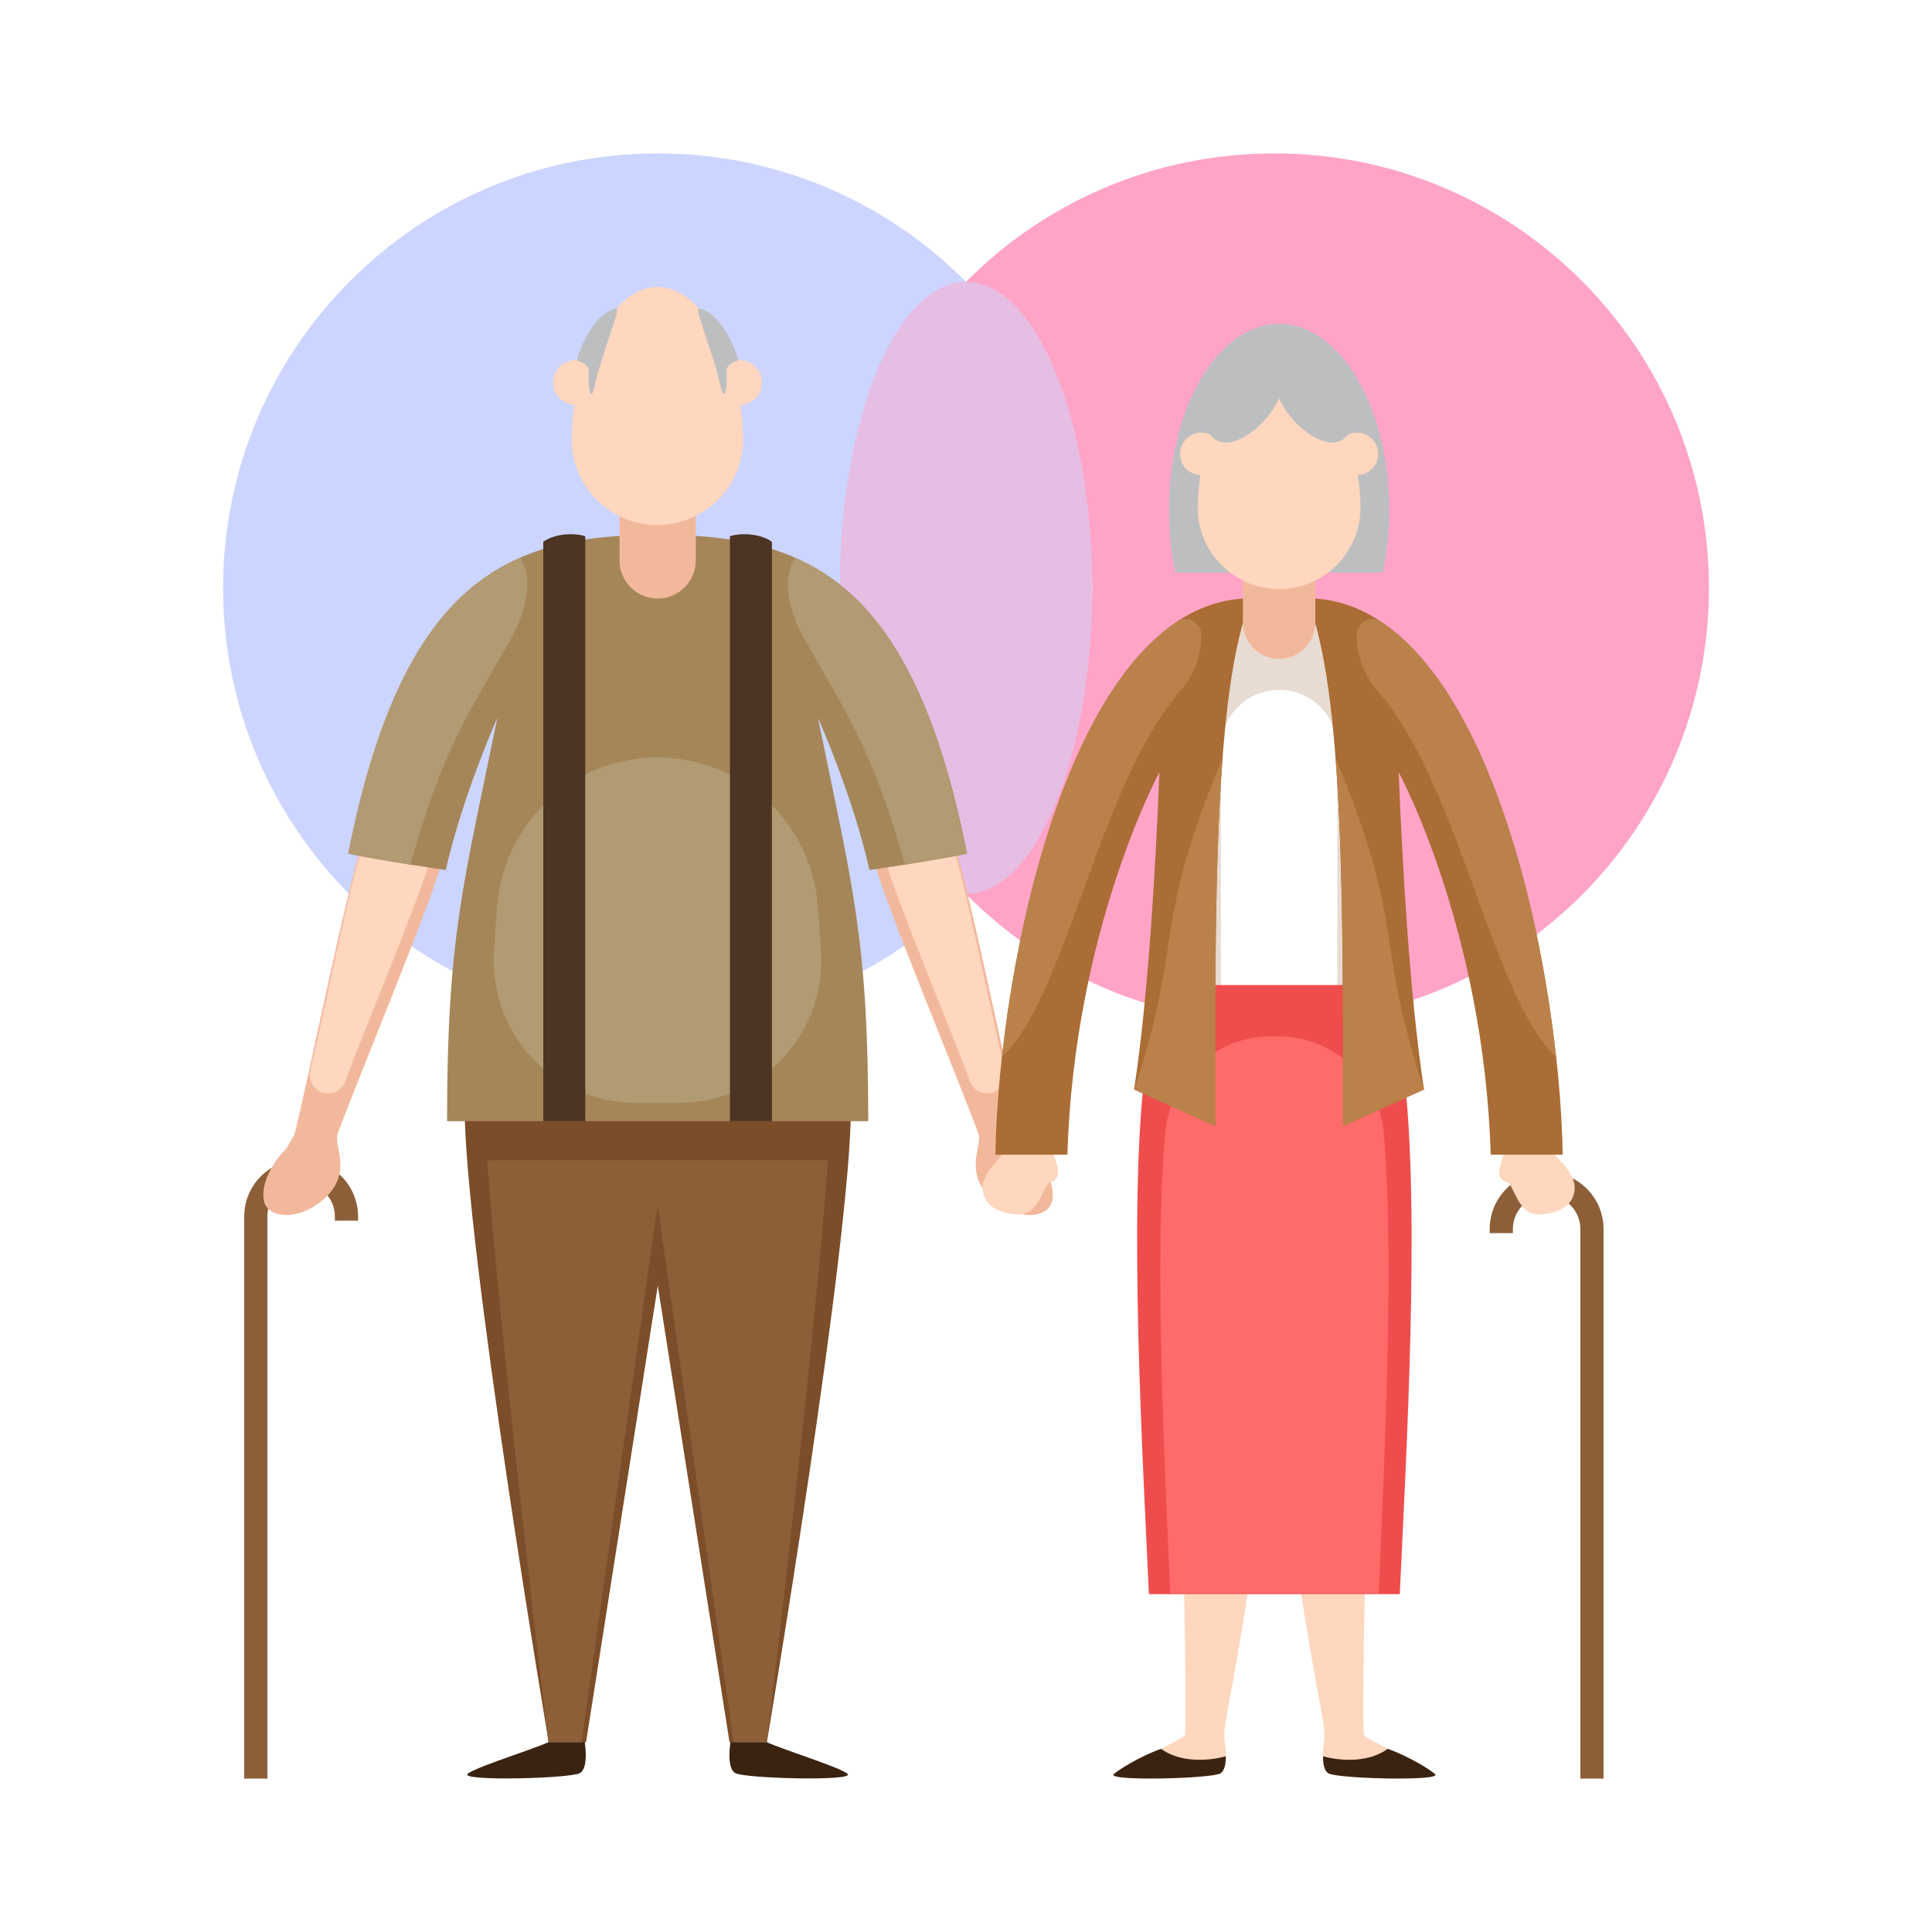 <?xml version="1.0" encoding="utf-8"?>
<!-- Generator: Adobe Illustrator 22.1.0, SVG Export Plug-In . SVG Version: 6.00 Build 0)  -->
<svg version="1.1" xmlns="http://www.w3.org/2000/svg" xmlns:xlink="http://www.w3.org/1999/xlink" x="0px" y="0px"
	 viewBox="0 0 1500 1500" style="enable-background:new 0 0 1500 1500;" xml:space="preserve">
<style type="text/css">
	.st0{fill:#FFFFFF;}
	.st1{fill:#CCD5FF;}
	.st2{fill:#FFA4C7;}
	.st3{fill:#E6BDE3;}
	.st4{fill:#F2B89C;}
	.st5{fill:#FFD6BE;}
	.st6{fill:#8C5F39;}
	.st7{fill:#3A2311;}
	.st8{fill:#7C4D29;}
	.st9{fill:#A58659;}
	.st10{fill:#B29A72;}
	.st11{fill:#BDBEC0;}
	.st12{fill:#E8DBD1;}
	.st13{fill:#EF4D4D;}
	.st14{fill:#FF6B69;}
	.st15{fill:#AA6D35;}
	.st16{fill:#BA824A;}
	.st17{fill:#4C3524;}
</style>
<g id="Background">
	<rect class="st0" width="1500" height="1500"/>
	<g>
		<path class="st1" d="M750,218.8c-61.1-61.6-145.8-99.7-239.4-99.7c-186.3,0-337.4,151.1-337.4,337.4s151.1,337.4,337.4,337.4
			c93.6,0,178.3-38.1,239.4-99.7c-60.5-61-98-145-98-237.7S689.5,279.8,750,218.8z"/>
		<path class="st2" d="M989.4,119.1c-93.6,0-178.3,38.1-239.4,99.7c60.5,61,98,145,98,237.7s-37.4,176.7-98,237.7
			c61.1,61.6,145.8,99.7,239.4,99.7c186.3,0,337.4-151.1,337.4-337.4S1175.8,119.1,989.4,119.1z"/>
		<ellipse class="st3" cx="750" cy="456.5" rx="98" ry="237.7"/>
	</g>
</g>
<g id="Object">
	<g>
		<path class="st4" d="M799.5,891.7c0,0-3.3-5.4-6.4-11c-11.8-48.6-39.9-187.4-52.1-224.5c0,0-42,2.8-63.8,6.8
			c5,27.2,69.7,181.5,82.7,218c2.2,9.4-11.1,28.9,8.6,48.2c20,19.5,45.8,17.2,48.4,3C819.7,917.9,808.9,901.1,799.5,891.7z"/>
		<path class="st5" d="M753,839.4c-12.6-35.1-62.9-154.3-67.2-177.5c18.4-3.4,53.8-5.7,53.8-5.7c10.1,30.5,30.6,133.1,40.7,175
			c2.2,9-4.6,17.7-13.9,17.7h0C760.4,848.9,755,845.1,753,839.4z"/>
		<g>
			<path class="st6" d="M207.6,1380.9h-18V944.5c0-24.4,19.8-44.2,44.2-44.2c24.4,0,44.2,19.8,44.2,44.2v3.2h-18v-3.2
				c0-14.5-11.8-26.2-26.2-26.2s-26.2,11.8-26.2,26.2V1380.9z"/>
		</g>
		<path class="st4" d="M222.3,891.7c0,0,3.3-5.4,6.4-11c11.8-48.6,39.9-187.4,52.1-224.5c0,0,42,2.8,63.8,6.8
			c-5,27.2-69.7,181.5-82.7,218c-2.2,9.4,11.1,28.9-8.6,48.2c-20,19.5-45.8,17.2-48.4,3C202.1,917.9,213,901.1,222.3,891.7z"/>
		<path class="st5" d="M268.2,839.4c12.6-35.1,62.9-154.3,67.2-177.5c-18.4-3.4-53.8-5.7-53.8-5.7c-10.1,30.5-30.6,133.1-40.7,175
			c-2.2,9,4.6,17.7,13.9,17.7h0C260.8,848.9,266.1,845.1,268.2,839.4z"/>
		<g>
			<g>
				<g>
					<path class="st7" d="M430,1350.1c-1.3,3.7-61.3,21.5-67,27.2c-5.7,5.7,79.7,3.6,87.3-0.7c7.5-4.4,3.3-26.5,3.3-26.5H430z"/>
					<path class="st7" d="M591.1,1350.1c1.3,3.7,61.3,21.5,67,27.2c5.7,5.7-79.7,3.6-87.3-0.7c-7.5-4.4-3.3-26.5-3.3-26.5H591.1z"/>
				</g>
				<path class="st8" d="M660.7,859.1c0,106.5-65.3,493.6-65.3,493.6h-29l-55.7-354.5l-55.7,354.5h-29c0,0-65.3-387.1-65.3-493.6
					L510.6,789L660.7,859.1z"/>
				<path class="st6" d="M642.8,900.8c-9.8,141.3-47.5,451.9-47.5,451.9h-25.6l-59.1-417.4l-59.2,417.4h-25.6
					c0,0-37.7-310.6-47.5-451.9H642.8z"/>
			</g>
			<path class="st9" d="M675.1,675.5c-13.3-58.7-40-118-40-118c26.7,130.7,39,171.2,39,313c-105.3,0-163.5,0-163.5,0
				s-58.2,0-163.5,0c0-141.9,12.3-182.4,39-313c0,0-26.7,59.3-40,118c0,0-52.7-7.7-75.7-12.7c42.5-214.7,125.7-247.6,240.2-247.6
				s197.7,33,240.2,247.6C727.8,667.8,675.1,675.5,675.1,675.5z"/>
			<path class="st10" d="M403.6,433.1c-60.1,26.5-105.4,89.1-133.3,229.7c9,1.9,35.1,6.3,48.2,8.5c26-90.5,43.2-113.7,78.3-175.5
				C409.7,473.1,413.9,446.7,403.6,433.1z"/>
			<path class="st10" d="M617.5,433.1c60.1,26.5,105.4,89.1,133.3,229.7c-9,1.9-35.1,6.3-48.2,8.5c-26-90.5-43.2-113.7-78.3-175.5
				C611.4,473.1,607.2,446.7,617.5,433.1z"/>
			<path class="st10" d="M386,703.2c-1,11.9-1.8,24.1-2.5,37.1c-3.3,63.1,47,116,110.2,116h16.8h16.8c63.2,0,113.5-52.9,110.2-116
				c-0.7-12.9-1.5-25.2-2.5-37.1c-5.2-65-59.4-115.1-124.5-115.1h0C445.4,588.1,391.3,638.2,386,703.2z"/>
			<path class="st4" d="M510.6,464.7L510.6,464.7c-16.3,0-29.6-13.3-29.6-29.6v-86.2h59.2v86.2C540.2,451.4,526.9,464.7,510.6,464.7
				z"/>
			<g>
				<path class="st5" d="M591.6,297c0-9.6-7.8-17.4-17.4-17.4c-2.8,0-5.4,0.7-7.7,1.8c-11.9-32.9-32.5-58.6-56-58.6
					c-23.5,0-44.1,25.7-56,58.6c-2.3-1.2-4.9-1.8-7.7-1.8c-9.6,0-17.4,7.8-17.4,17.4c0,9.3,7.4,16.9,16.6,17.3
					c-1.4,8.9-2.2,17.9-2.2,26.7c0,36.8,29.8,66.6,66.6,66.6c36.8,0,66.6-29.8,66.6-66.6c0-8.8-0.8-17.8-2.2-26.7
					C584.2,314,591.6,306.4,591.6,297z"/>
				<path class="st11" d="M448,279.7c5.3-20.1,18.2-38.1,30.6-40.3c3.8-0.7-11.6,35.5-17.1,61c-2.9,13.3-5.3-0.1-4.4-12.5
					C457.4,283.9,452.7,281.8,448,279.7z"/>
				<path class="st11" d="M573.1,279.7c-5.3-20.1-18.2-38.1-30.6-40.3c-3.8-0.7,11.6,35.5,17.1,61c2.9,13.3,5.3-0.1,4.4-12.5
					C563.8,283.9,568.5,281.8,573.1,279.7z"/>
			</g>
		</g>
		<path class="st5" d="M792.3,884.6c-12.3,9-28.5,25-29.3,36c-1.1,15.8,13.9,22.3,28.7,22.3s18.9-23.3,23.2-24.8
			c14.8-5,0.2-17.7,0.2-41.7C815.2,860.2,792.3,884.6,792.3,884.6z"/>
		<g>
			<path class="st6" d="M1227,1380.9h18V954.2c0-24.4-19.8-44.2-44.2-44.2c-24.4,0-44.2,19.8-44.2,44.2v3.2h18v-3.2
				c0-14.5,11.8-26.2,26.2-26.2s26.2,11.8,26.2,26.2V1380.9z"/>
		</g>
		<path class="st5" d="M1193.2,884.6c12.3,9,28.5,25,29.3,36c1.1,15.8-13.9,22.3-28.7,22.3c-14.9,0-18.9-23.3-23.2-24.8
			c-14.8-5-0.2-17.7-0.2-41.7C1170.3,860.2,1193.2,884.6,1193.2,884.6z"/>
		<g>
			<g>
				<g>
					<path class="st5" d="M1114.2,1377.5c-5.4-5.4-54.2-27-55.4-30.6c-1.5-22.3,2.1-175.8,2.1-175.8l-53.6,47.7
						c16.7,109,22,117.9,20.9,132.8c0,0-4.1,21,3.1,25.2C1038.5,1381,1119.6,1383,1114.2,1377.5z"/>
					<g>
						<g>
							<path class="st7" d="M1114.2,1377.5c-3.1-3.1-19.9-13.7-36.7-19.7c-14.2,10.2-34.5,10-50.3,5.8c0,5.5,0.9,11.3,4.2,13.2
								C1038.5,1381,1119.6,1383,1114.2,1377.5z"/>
						</g>
					</g>
				</g>
				<g>
					<path class="st5" d="M864.7,1377.5c5.4-5.4,54.2-27,55.4-30.6c1.5-22.3-2.1-175.8-2.1-175.8l53.6,47.7
						c-16.7,109-22,117.9-20.9,132.8c0,0,4.1,21-3.1,25.2C940.4,1381,859.3,1383,864.7,1377.5z"/>
					<g>
						<g>
							<path class="st7" d="M864.7,1377.5c3.1-3.1,19.9-13.7,36.7-19.7c14.2,10.2,34.5,10,50.3,5.8c0,5.5-0.9,11.3-4.2,13.2
								C940.4,1381,859.3,1383,864.7,1377.5z"/>
						</g>
					</g>
				</g>
			</g>
			<path class="st12" d="M993.1,874.9L993.1,874.9c-36.4,0-65.9-29.5-65.9-65.9V533.6c0-36.4,29.5-65.9,65.9-65.9h0
				c36.4,0,65.9,29.5,65.9,65.9V809C1059,845.4,1029.5,874.9,993.1,874.9z"/>
			<path class="st0" d="M993.1,814.5L993.1,814.5c-24.9,0-45.2-20.2-45.2-45.2V580.8c0-24.9,20.2-45.2,45.2-45.2h0
				c24.9,0,45.2,20.2,45.2,45.2v188.6C1038.2,794.3,1018,814.5,993.1,814.5z"/>
			<path class="st13" d="M1086.8,1237.7c4.9-106.2,16-298.4,3.3-403.4l-28.1-69.5H916.8l-28.1,69.5c-12.7,104.9-1.5,297.2,3.3,403.4
				H1086.8z"/>
			<path class="st14" d="M1070.4,1237.7c3.9-93.6,12.6-260.3,3.9-358.3c-0.6-7.1-2.2-14.1-4.7-20.8l0,0
				c-11.9-32.4-42.7-53.9-77.1-53.9h-6c-34.5,0-65.3,21.5-77.1,53.9l0,0c-2.5,6.7-4,13.6-4.7,20.7c-8.8,98-0.1,264.7,3.9,358.3
				H1070.4z"/>
			<g>
				<g>
					<path class="st15" d="M971.6,464.5c-138.7,0-196.2,282.4-198.8,432h55.9c5.4-175.6,71.5-297,71.5-297
						c-3,72.4-8.3,171.3-19.7,246.4l62.9,28.4C943.5,708.9,942.1,535.1,971.6,464.5z"/>
				</g>
				<g>
					<path class="st16" d="M880.6,845.9l62.9,28.4c0-100.4-0.5-204,5.7-285.6C893.5,722.2,919.9,726.6,880.6,845.9z"/>
				</g>
				<g>
					<path class="st16" d="M913.9,482.7c-79.8,53.1-122.1,212.4-135.9,337.9C827.9,774,853,609,916.7,536c10.4-11.9,16-27.3,16-43.1
						v0C932.7,483.2,921.9,477.3,913.9,482.7z"/>
				</g>
			</g>
			<g>
				<g>
					<path class="st15" d="M1014.5,464.5c138.7,0,196.2,282.4,198.8,432h-55.9c-5.4-175.6-71.5-297-71.5-297
						c3,72.4,8.3,171.3,19.7,246.4l-62.9,28.4C1042.6,708.9,1044,535.1,1014.5,464.5z"/>
				</g>
				<g>
					<path class="st16" d="M1105.6,845.9l-62.9,28.4c0-100.4,0.5-204-5.7-285.6C1092.6,722.2,1066.2,726.6,1105.6,845.9z"/>
				</g>
				<g>
					<path class="st16" d="M1072.2,482.7c79.8,53.1,122.1,212.4,135.9,337.9c-49.9-46.6-75-211.6-138.8-284.6
						c-10.4-11.9-16-27.3-16-43.1v0C1053.4,483.2,1064.2,477.3,1072.2,482.7z"/>
				</g>
			</g>
			<path class="st4" d="M993.1,511.5L993.1,511.5c-15.5,0-28.1-12.6-28.1-28.1v-81.8h56.2v81.8
				C1021.1,498.9,1008.6,511.5,993.1,511.5z"/>
			<path class="st11" d="M1073.6,444.7c3.3-15.3,5-31.7,5-48.9c0-79.7-38.3-144.4-85.5-144.4c-47.2,0-85.5,64.6-85.5,144.4
				c0,17.1,1.8,33.6,5,48.9H1073.6z"/>
			<g>
				<path class="st5" d="M1070,352.4c0-9.1-7.4-16.5-16.5-16.5c-2.6,0-5.1,0.6-7.3,1.7c-11.3-31.2-30.8-55.6-53.1-55.6
					s-41.9,24.4-53.1,55.6c-2.2-1.1-4.7-1.7-7.3-1.7c-9.1,0-16.5,7.4-16.5,16.5c0,8.9,7,16.1,15.8,16.4c-1.4,8.4-2.1,17-2.1,25.3
					c0,34.9,28.3,63.2,63.2,63.2c34.9,0,63.2-28.3,63.2-63.2c0-8.3-0.7-16.8-2.1-25.3C1063,368.5,1070,361.3,1070,352.4z"/>
			</g>
			<path class="st11" d="M1046.2,337.7c-11.3,16-41.7-3.4-53.1-28.4c-11.5,25-41.8,44.5-53.1,28.4c-4.9-30,21.5-66,53.1-66
				C1024.7,271.7,1051.1,307.6,1046.2,337.7z"/>
		</g>
		<g>
			<path class="st17" d="M454.4,870.5h-32.6V420.7c7.3-5.7,22.3-7.6,32.6-4.4L454.4,870.5z"/>
			<path class="st17" d="M566.7,870.5h32.6V420.7c-7.3-5.7-22.3-7.6-32.6-4.4L566.7,870.5z"/>
		</g>
	</g>
</g>
</svg>
